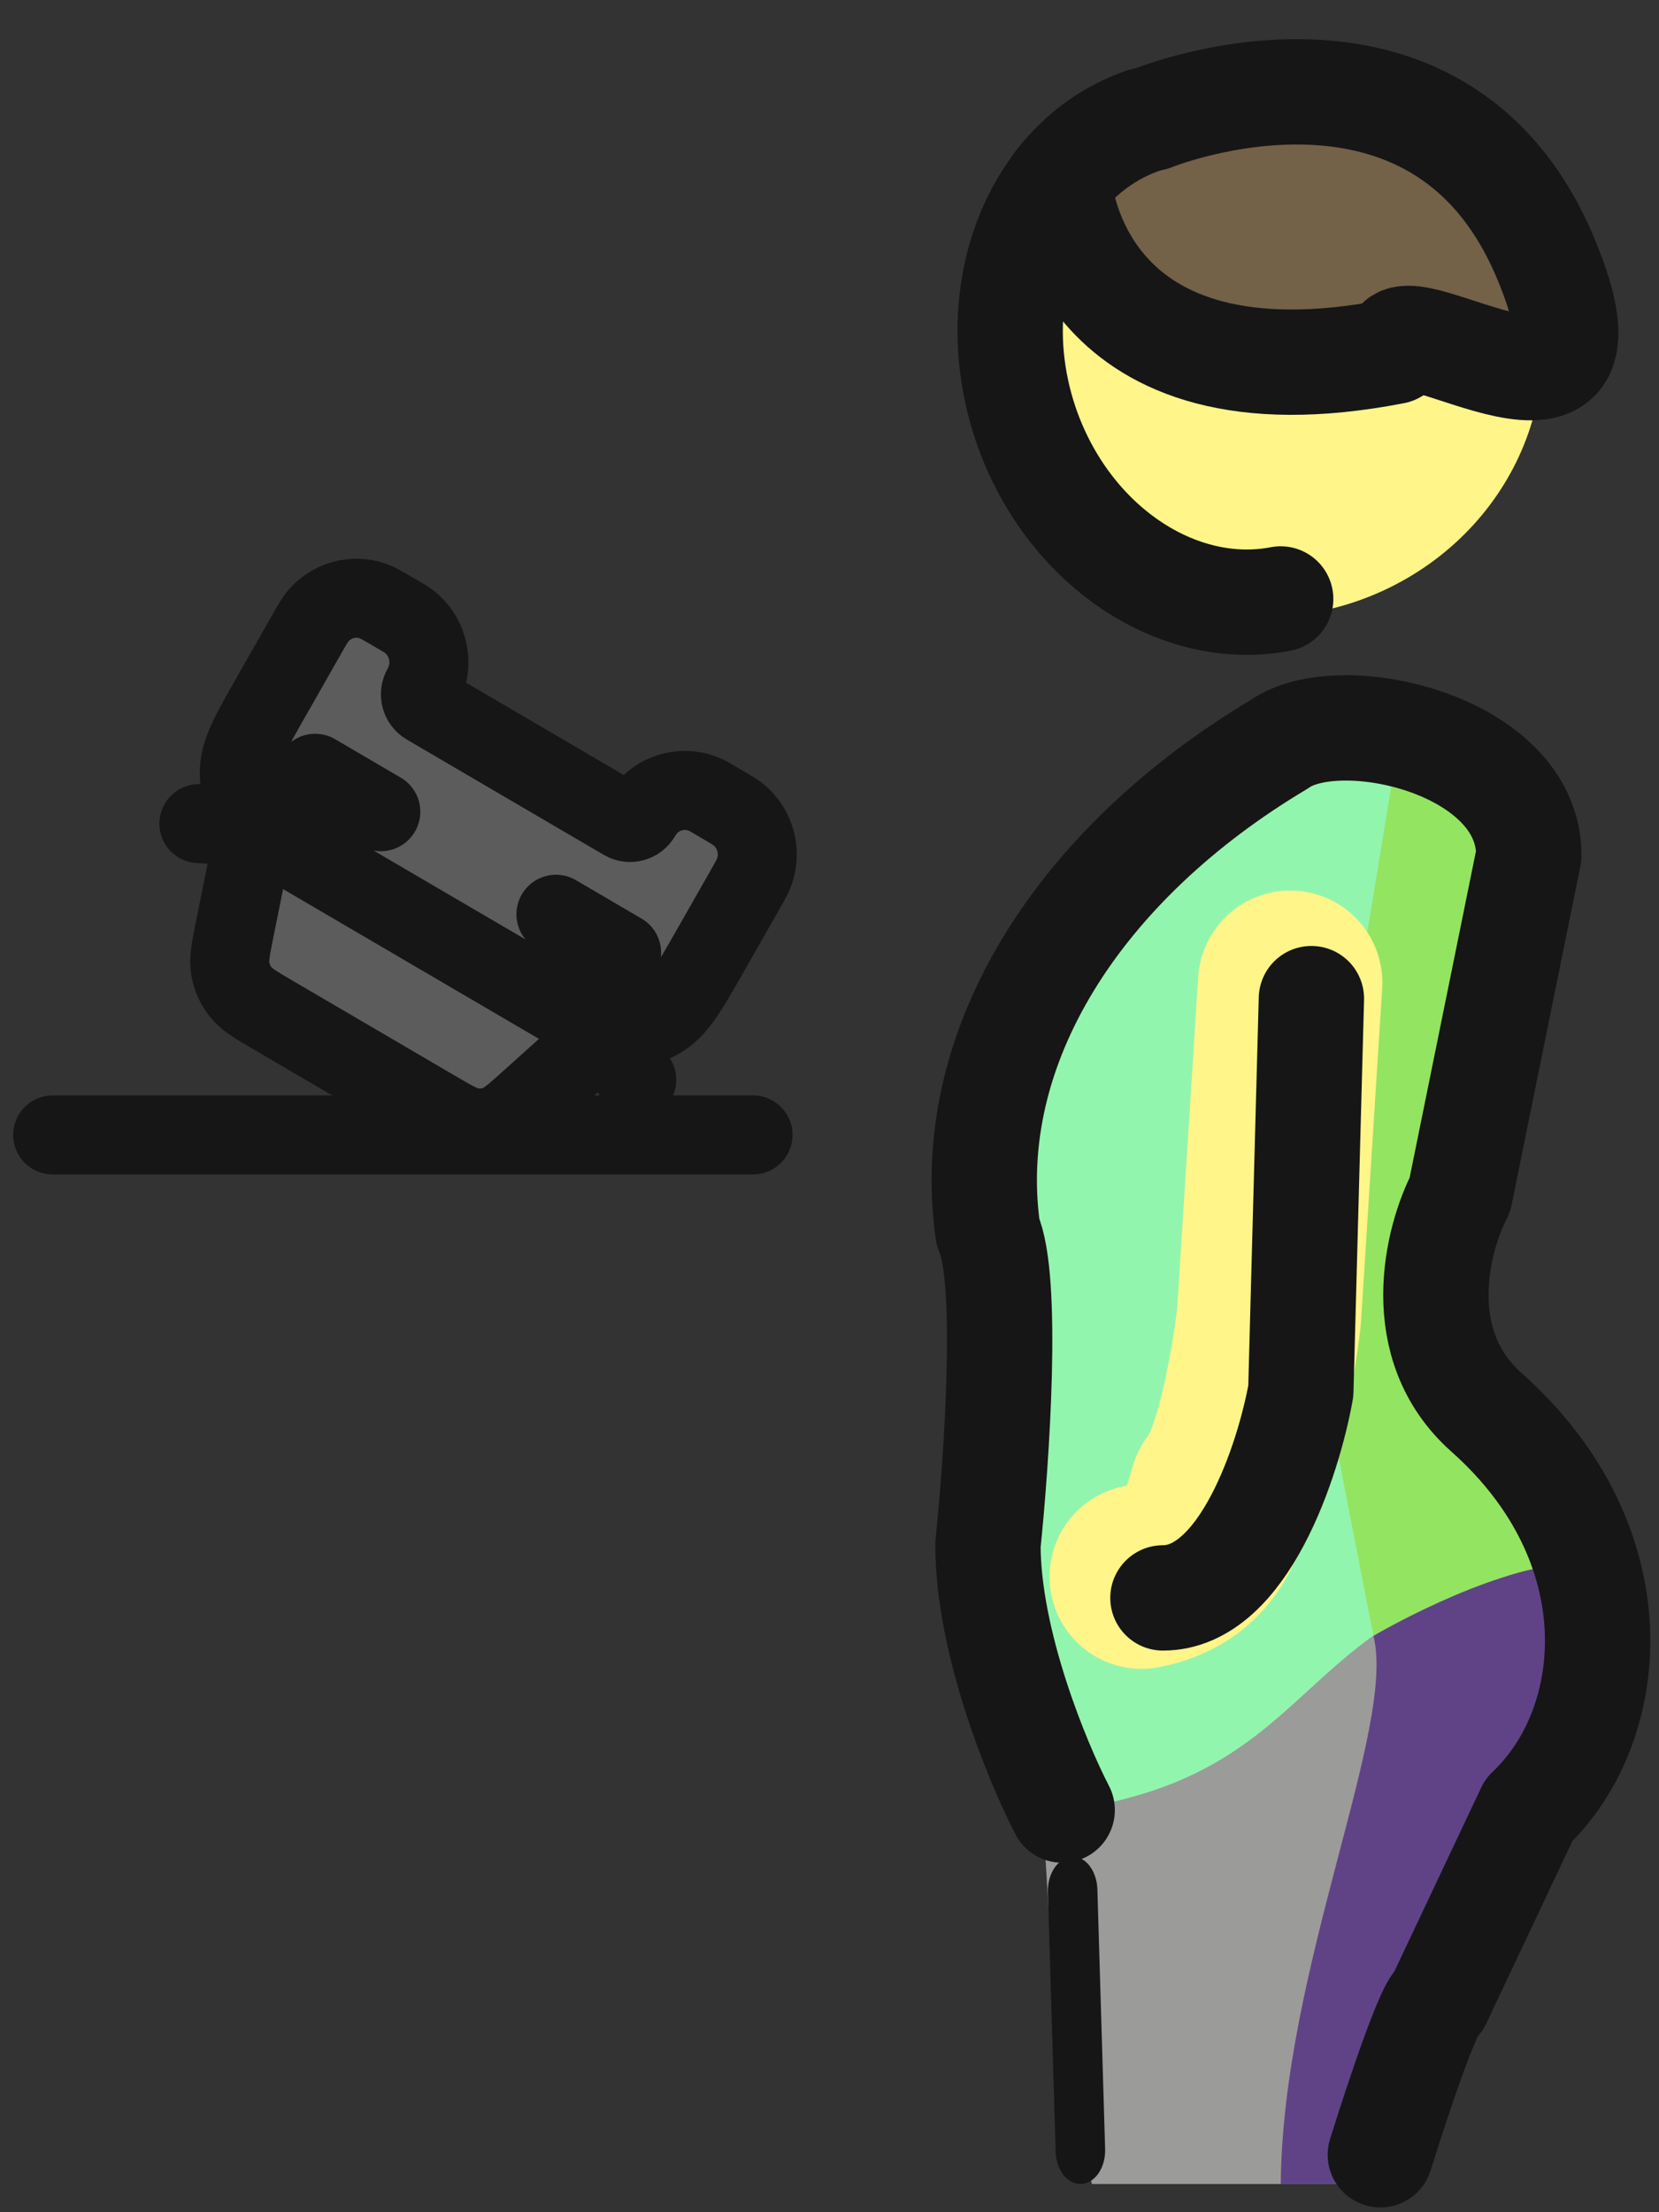 <svg width="63" height="84" viewBox="0 0 63 84" fill="none" xmlns="http://www.w3.org/2000/svg">
<rect x="0" y="0" width="63" height="84" fill="#333333" stroke="none"/>
<path d="M59.829 59.341C53.434 57.862 45.091 67.125 39.493 67.125L40.075 76.722L41.463 82.928H52.958L54.185 77.542L60.06 65.644C60.857 63.601 60.773 61.32 59.829 59.341Z" fill="#9B9B9A"/>
<path d="M52.156 62.115C53.032 65.605 48.703 74.741 48.636 82.928H52.957C52.957 82.928 53.344 78.91 54.184 77.542C55.024 76.175 59.425 65.644 59.425 65.644C59.425 65.644 61.64 60.481 59.581 59.341C58.769 59.181 53.736 60.853 52.156 62.115Z" fill="#604386"/>
<path d="M55.93 51.692C55.253 50.274 55.111 48.668 55.535 47.156C56.635 43.23 58.593 35.528 58.666 33.575C58.765 30.924 54.546 28.02 54.546 28.02C54.546 28.02 47.304 20.573 37.859 44.104L37.859 45.571C36.285 47.502 38.386 55.017 37.859 57.452C37.434 59.41 39.748 66.834 40.135 68.254C38.27 67.066 40.82 70.771 40.135 68.254C40.739 68.656 41.03 68.656 41.03 68.656C50.499 67.118 49.043 60.833 59.581 59.341L55.93 51.692Z" fill="#92F5AE"/>
<path d="M53.243 27.39L49.641 49.197L52.156 62.116C52.156 62.116 56.344 59.631 59.58 59.342L55.265 48.754L58.204 32.888L53.243 27.39Z" fill="#93E461"/>
<path d="M52.775 22.308C57.772 19.85 59.959 14.067 57.659 9.393C55.36 4.718 49.445 2.921 44.447 5.379C39.45 7.837 37.264 13.62 39.563 18.294C41.863 22.969 47.778 24.766 52.775 22.308Z" fill="#FFF589"/>
<path d="M52.956 13.343H52.943C41.006 15.664 40.24 7.349 40.202 6.903C41.031 5.831 42.128 5.015 43.442 4.569C43.442 4.569 53.772 0.016 57.879 9.657C61.335 17.794 49.803 9.44 49.599 11.136C43.686 -6.095 54.399 11.5 52.943 13.343C51.361 12.769 52.477 14.107 51.814 12.143L52.956 13.343Z" fill="#736148"/>
<path d="M41.026 82.928C40.525 82.928 40.108 82.39 40.088 81.704L39.794 71.842C39.773 71.138 40.177 70.546 40.696 70.517C41.21 70.45 41.652 71.036 41.673 71.74L41.967 81.602C41.988 82.305 41.584 82.898 41.065 82.927C41.052 82.928 41.039 82.928 41.026 82.928Z" fill="#161616"/>
<path d="M48.633 22.743C44.718 23.496 40.522 20.703 38.953 16.111C37.805 12.719 38.379 9.224 40.203 6.903C41.032 5.832 42.129 5.016 43.442 4.569" stroke="#161616" stroke-width="4" stroke-miterlimit="10" stroke-linecap="round" stroke-linejoin="round"/>
<path d="M40.203 6.891C40.203 6.891 40.203 6.891 40.203 6.903C40.241 7.35 41.007 15.665 52.944 13.344" stroke="#161616" stroke-width="4" stroke-miterlimit="10" stroke-linecap="round" stroke-linejoin="round"/>
<path d="M43.76 4.492C43.76 4.492 54.555 0.085 58.661 9.727C62.117 17.864 53.227 11.454 53.023 13.15" stroke="#161616" stroke-width="4" stroke-miterlimit="10" stroke-linecap="round" stroke-linejoin="round"/>
<path d="M48.995 37.315L48.189 50.001C47.988 51.747 47.344 55.519 46.377 56.647C46.108 57.519 45.773 59.385 43.356 59.869" stroke="#FFF589" stroke-width="7" stroke-linecap="round" stroke-linejoin="round"/>
<path d="M40.336 68.729C39.396 66.916 37.517 62.365 37.517 58.66C37.852 55.438 38.322 48.551 37.517 46.779C36.51 39.731 41.02 32.764 48.592 28.253C50.874 26.642 58.057 28.253 58.057 32.482L55.439 45.37C54.566 47.048 53.546 51.048 56.446 53.626C62.109 58.66 61.48 65.507 58.057 68.729L54.633 75.978C54.163 76.18 52.418 81.818 52.418 81.818M49.8 37.919L49.599 45.37L49.398 52.82C48.928 55.438 47.223 60.674 44.162 60.674" stroke="#161616" stroke-width="4" stroke-linecap="round" stroke-linejoin="round"/>
<path d="M23.606 36.175L21.112 34.715ZM24.18 41.005L22.997 39.19L20.111 41.784C19.515 42.319 19.218 42.587 18.876 42.714C18.574 42.826 18.249 42.859 17.931 42.811C17.571 42.756 17.227 42.554 16.537 42.151L10.396 38.556C9.706 38.153 9.361 37.951 9.135 37.662C8.934 37.407 8.801 37.106 8.745 36.785C8.683 36.421 8.762 36.026 8.922 35.235L9.695 31.404L7.553 31.274M14.461 30.822L11.967 29.362ZM20.669 37.827L12.023 32.767C10.626 31.949 9.928 31.54 9.551 30.952C9.22 30.435 9.059 29.825 9.091 29.21C9.127 28.51 9.53 27.802 10.337 26.386L11.633 24.11C11.856 23.718 11.967 23.523 12.092 23.378C12.604 22.787 13.417 22.566 14.152 22.819C14.332 22.88 14.525 22.993 14.911 23.22L15.327 23.463C16.245 24 16.56 25.191 16.029 26.122C15.897 26.354 15.976 26.652 16.205 26.786L23.687 31.166C23.917 31.3 24.21 31.22 24.343 30.987C24.873 30.056 26.047 29.738 26.966 30.275L27.381 30.518C27.768 30.744 27.961 30.857 28.103 30.984C28.687 31.503 28.905 32.327 28.655 33.073C28.594 33.254 28.483 33.45 28.26 33.842L26.964 36.117C26.157 37.533 25.754 38.241 25.174 38.623C24.664 38.959 24.062 39.122 23.455 39.09C22.765 39.053 22.066 38.645 20.669 37.827Z" fill="#5C5C5C"/>
<path d="M23.606 36.175L21.112 34.715M24.18 41.005L22.997 39.19L20.111 41.784C19.515 42.319 19.218 42.587 18.876 42.714C18.574 42.826 18.249 42.859 17.931 42.811C17.571 42.756 17.227 42.554 16.537 42.151L10.396 38.556C9.706 38.153 9.361 37.951 9.135 37.662C8.934 37.407 8.801 37.106 8.745 36.785C8.683 36.421 8.762 36.026 8.922 35.235L9.695 31.404L7.553 31.274M14.461 30.822L11.967 29.362M20.669 37.827L12.023 32.767C10.626 31.949 9.928 31.54 9.551 30.952C9.22 30.435 9.059 29.825 9.091 29.21C9.127 28.51 9.53 27.802 10.337 26.386L11.633 24.11C11.856 23.718 11.967 23.523 12.092 23.378C12.604 22.787 13.417 22.566 14.152 22.819C14.332 22.88 14.525 22.993 14.911 23.22L15.327 23.463C16.245 24 16.56 25.191 16.029 26.122C15.897 26.354 15.976 26.652 16.205 26.786L23.687 31.166C23.917 31.3 24.21 31.22 24.343 30.987C24.873 30.056 26.047 29.738 26.966 30.275L27.381 30.518C27.768 30.744 27.961 30.857 28.103 30.984C28.687 31.503 28.905 32.327 28.655 33.073C28.594 33.254 28.483 33.45 28.26 33.842L26.964 36.117C26.157 37.533 25.754 38.241 25.174 38.623C24.664 38.959 24.062 39.122 23.455 39.09C22.765 39.053 22.066 38.645 20.669 37.827Z" stroke="#161616" stroke-width="3" stroke-linecap="round" stroke-linejoin="round"/>
<path d="M2 43.094H28.596" stroke="#161616" stroke-width="3" stroke-linecap="round"/>
</svg>

